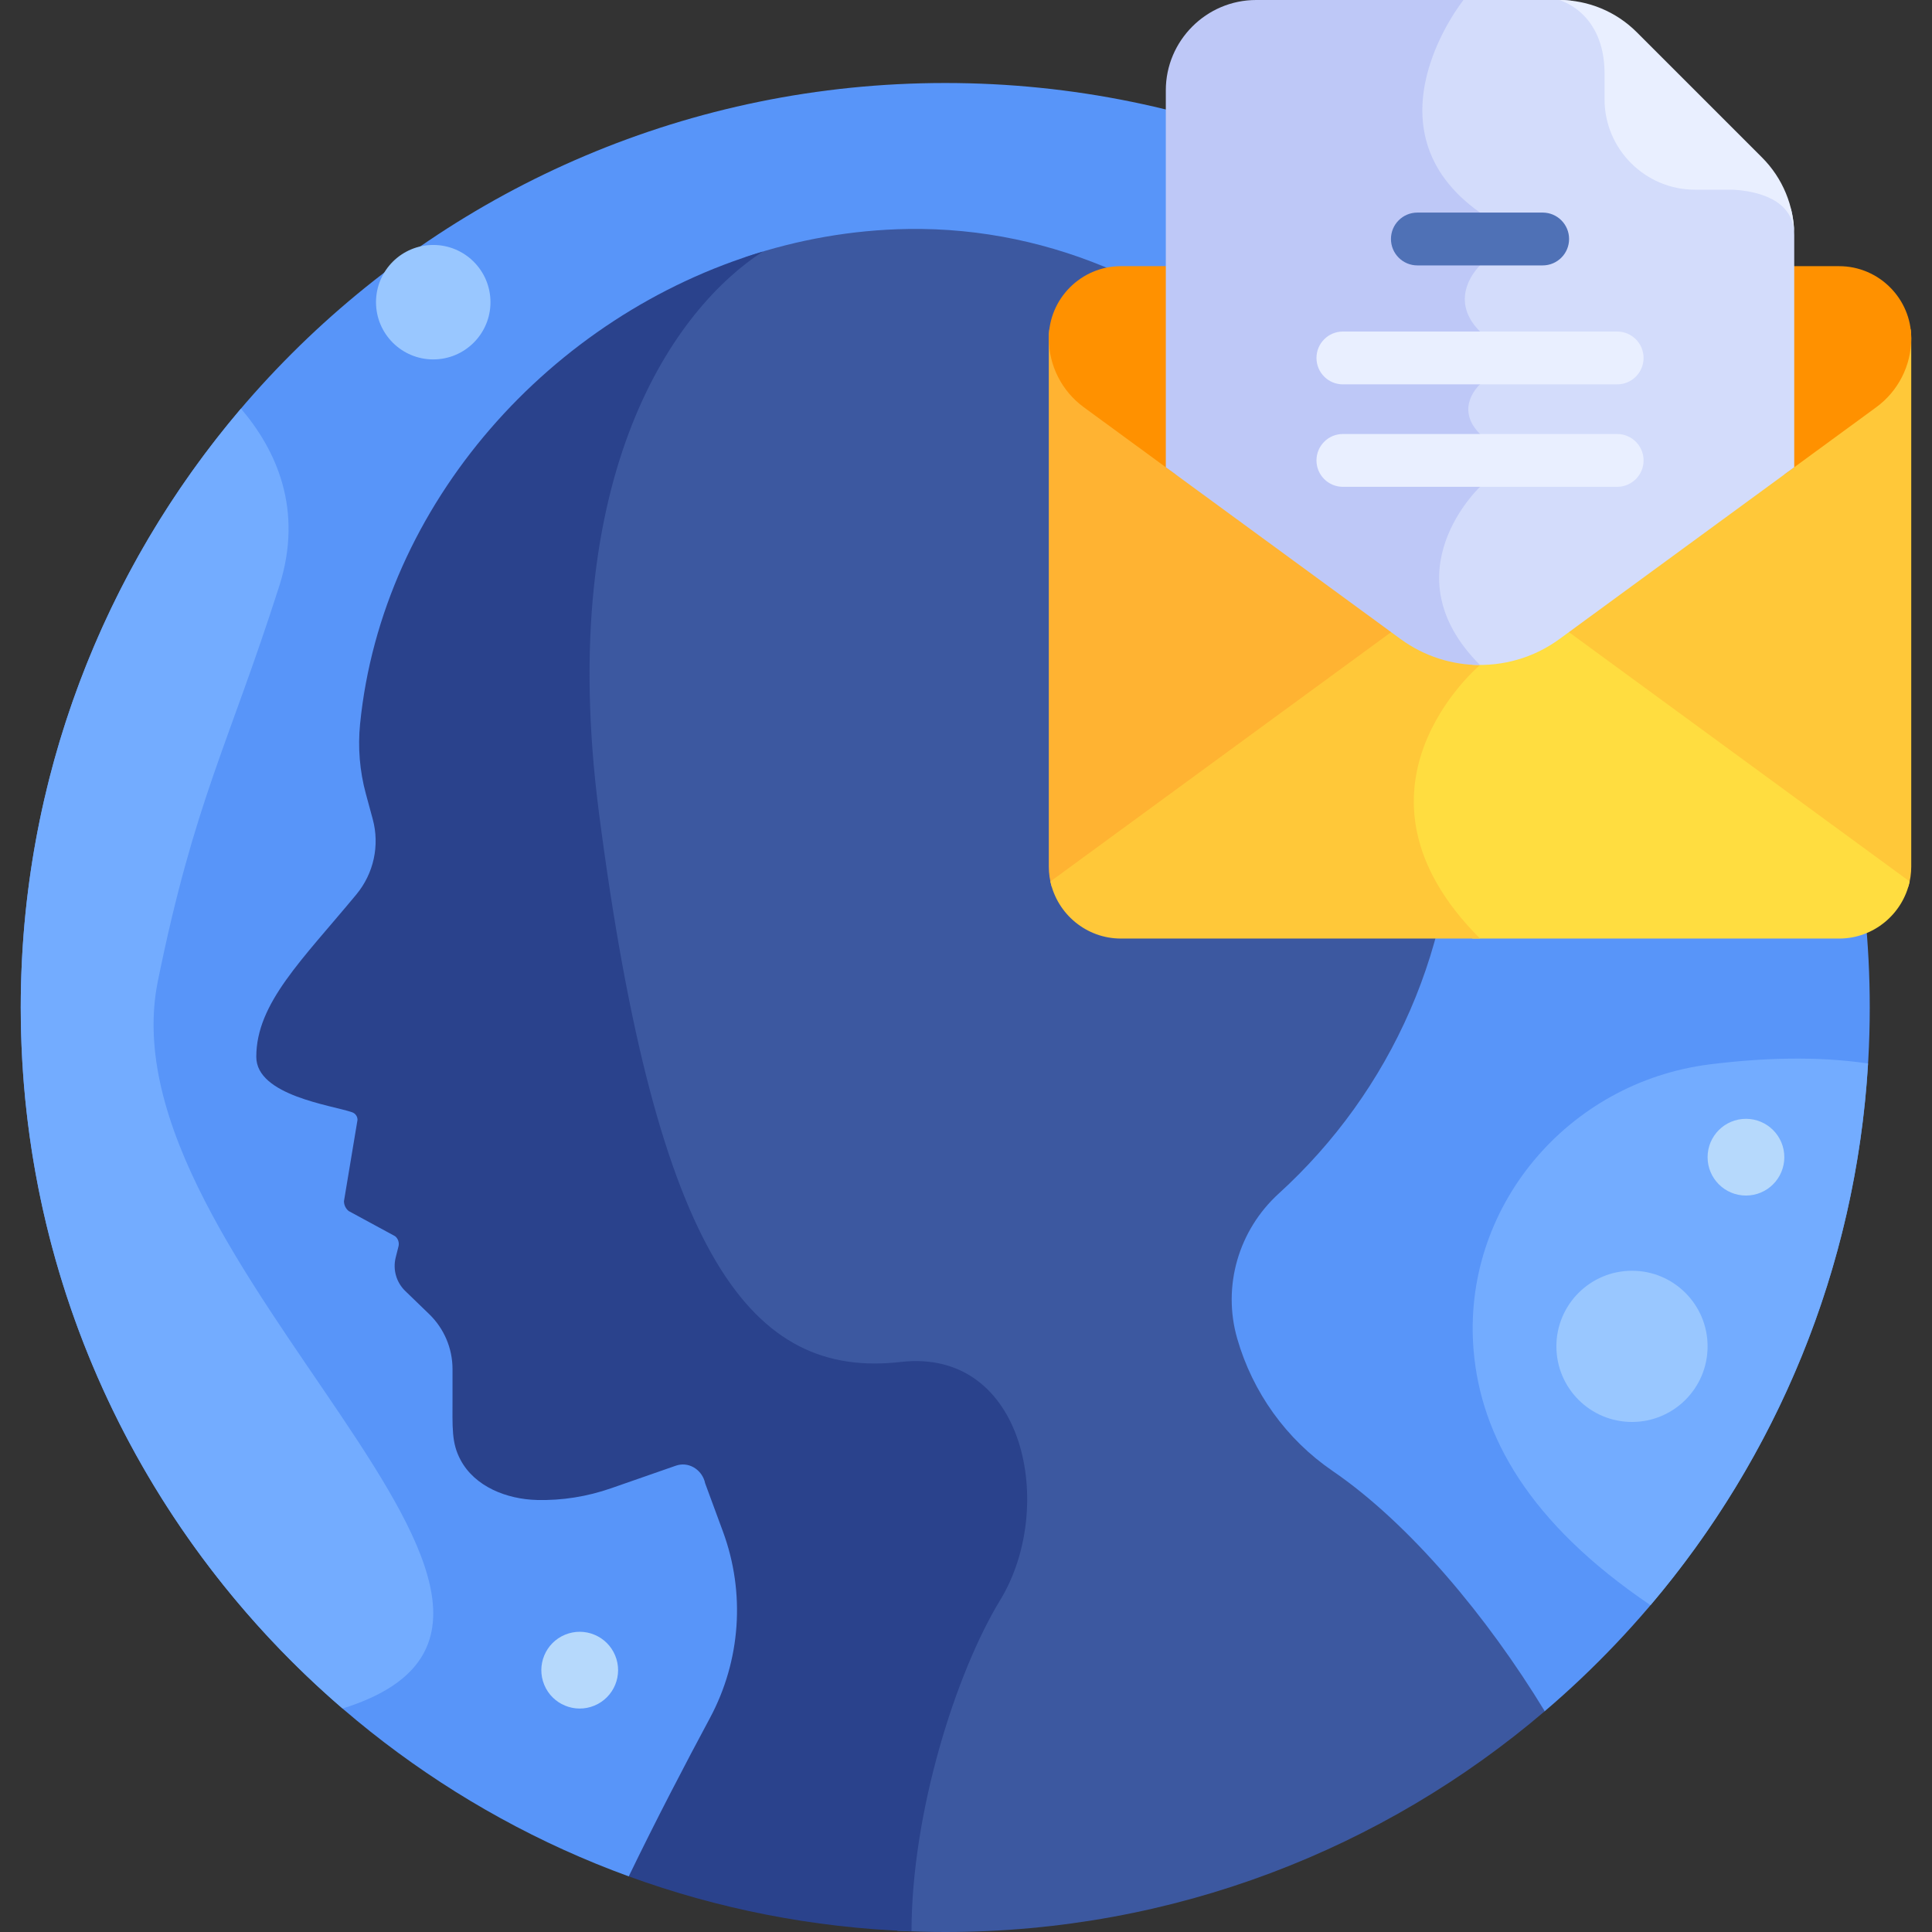 <svg id="Layer_1" enable-background="new 0 0 512 512" height="512" viewBox="0 0 512 512" width="512" xmlns="http://www.w3.org/2000/svg"><rect x="0" y="0" width="512" height="512" fill="#333333" stroke="none"/><g><path d="m409.377 453.49c52.699-44.938 86.127-111.807 86.127-186.492 0-135.311-109.691-245.002-245.002-245.002s-245.003 109.691-245.003 245.002c0 105.849 67.126 196.016 161.13 230.265z" fill="#5895f9"/><path d="m353.114 389.789c-12.246-8.377-21.142-20.805-25.242-35.065-3.987-13.868.359-28.723 11.029-38.437 29.554-26.908 47.737-66.087 46.48-109.489-2.258-77.979-66.802-147.341-144.804-146.116-14.761.232-29.187 2.82-42.871 7.385-22.753 15.176-54.385 59.42-42.739 149.235 15.364 118.49 40.673 150.008 80.004 145.513 32.943-3.765 41.257 38.59 26.354 63.062-11.56 18.983-22.977 54.761-23.501 85.799 4.199.214 8.425.323 12.677.323 60.625 0 116.098-22.032 158.875-58.51-15.206-24.991-35.814-49.712-56.262-63.7z" fill="#3c58a0"/><path d="m238.736 360.933c-39.331 4.495-64.64-27.023-80.004-145.513-11.765-90.734 20.639-134.024 43.436-148.756-56.225 16.789-100.93 66.897-106.742 125.193-.619 6.209-.105 12.48 1.529 18.502l1.824 6.723c1.886 6.954.271 14.386-4.323 19.936-14.438 17.445-26.535 28.85-26.535 43.051 0 10.272 20.004 12.822 25.392 14.69.859.298 1.433 1.104 1.433 2.013l-3.589 21.546c0 1.012.454 1.971 1.236 2.612l12.321 6.681c.795.652 1.142 1.705.891 2.702l-.739 2.932c-.806 3.198.158 6.583 2.529 8.875l6.348 6.138c3.95 3.819 6.18 9.079 6.18 14.573v7.277c0 8.312-.307 12.228 2.133 16.795 3.782 7.081 12.235 10.407 20.261 10.609 6.621.167 13.282-.895 19.62-3.104l17.157-5.979c.2-.07.401-.128.603-.177 3.276-.783 6.506 1.534 7.176 4.836l4.725 12.814c5.975 16.203 4.706 34.186-3.461 49.403-6.433 11.987-14.34 27.12-21.509 41.955 23.506 8.564 48.695 13.616 74.933 14.558.044-31.492 11.716-68.428 23.528-87.825 14.904-24.469 6.59-66.825-26.353-63.06z" fill="#2a428c"/><path d="m41.834 260c9.725-47.848 18.746-62.667 32.167-104.667 6.499-20.34-.84-36.145-10.139-47.038-36.39 42.755-58.363 98.159-58.363 158.703 0 74.287 33.068 140.845 85.28 185.776 79.235-24.714-64.116-118.132-48.945-192.774z" fill="#73acff"/><path d="m287.946 106.923c-5.491-4.018-8.769-10.479-8.769-17.283 0-.799.058-1.584.16-2.355h-1.244c-.096.773-.151 1.558-.151 2.355v139.986c0 1.862.275 3.661.777 5.366l91.075-66.645.658-1.05z" fill="#ffb332"/><path d="m506.35 87.285h-1.244c.102.771.16 1.556.16 2.355 0 6.804-3.278 13.265-8.769 17.283l-82.542 60.401.694 1.023 91.075 66.645c.503-1.704.777-3.504.777-5.366v-139.986c0-.798-.055-1.583-.151-2.355z" fill="#ffc839"/><path d="m414.649 166.699-1.385 1.014c-7.333 5.367-16.205 7.567-24.815 6.652.562.623 1.148 1.247 1.773 1.872 0 0-39.474 33.014 0 72.488h97.18c9.142 0 16.834-6.51 18.678-15.122z" fill="#ffdd40"/><path d="m392.221 248.726c-39.474-39.474 0-72.488 0-72.488-.571-.571-1.107-1.141-1.626-1.71-6.841-.312-13.611-2.566-19.417-6.814l-1.385-1.014-91.43 66.905c1.844 8.612 9.536 15.122 18.677 15.122h95.181z" fill="#ffc839"/><path d="m311.614 70.539h-14.573c-10.505 0-19.1 8.595-19.1 19.1 0 7.224 3.445 14.015 9.275 18.281l24.398 17.854z" fill="#ff9100"/><path d="m487.401 70.539h-14.573v55.235l24.398-17.854c5.83-4.266 9.275-11.057 9.275-18.281 0-10.504-8.595-19.1-19.1-19.1z" fill="#ff9100"/><path d="m474.67 55.487c-2.675-3.779-7.913-6.022-15.431-6.456h-10.089c-12.512 0-22.691-10.179-22.691-22.691v-6.807c0-11.736-5.963-17.085-9.809-19.315-1.152-.139-2.314-.218-3.486-.218h-27.329s-27.227 33.957 4.386 56.336v14s-9.068 8.456 0 17.523v14s-6.991 6.164 0 13.154v14s-24.323 22.794-.078 47.143c8.071.47 16.268-1.781 23.12-6.796l62.227-45.535v-61.498c0-2.324-.283-4.618-.82-6.84z" fill="#d3dcfb"/><path d="m332.878 0c-13.159 0-23.926 10.767-23.926 23.927v99.899l62.227 45.535c6.265 4.585 13.654 6.877 21.042 6.877-24.379-24.379 0-47.224 0-47.224v-14c-6.991-6.991 0-13.154 0-13.154v-14c-9.068-9.068 0-17.523 0-17.523v-14c-31.613-22.38-4.387-56.337-4.387-56.337z" fill="#bec8f7"/><path d="m466.963 41.739-33.212-33.211c-5.46-5.46-12.865-8.528-20.587-8.528 0 0 12.06 3.059 12.06 19.533v6.807c0 13.16 10.767 23.926 23.926 23.926h10.09c6.049.35 16.25 2.373 16.25 12.06 0-7.721-3.067-15.127-8.527-20.587z" fill="#e9efff"/><g><path d="m408.824 70.336h-33.206c-3.866 0-7-3.134-7-7s3.134-7 7-7h33.206c3.866 0 7 3.134 7 7s-3.134 7-7 7z" fill="#4f71b6"/></g><g><path d="m428.562 101.86h-72.682c-3.866 0-7-3.134-7-7s3.134-7 7-7h72.683c3.866 0 7 3.134 7 7-.001 3.866-3.135 7-7.001 7z" fill="#e9efff"/></g><g><path d="m428.562 129.014h-72.682c-3.866 0-7-3.134-7-7s3.134-7 7-7h72.683c3.866 0 7 3.134 7 7-.001 3.866-3.135 7-7.001 7z" fill="#e9efff"/></g><path d="m437.395 425.389c33.248-39.186 54.391-88.957 57.655-143.553-13.555-2.012-28.128-1.49-41.861.222-37.806 4.712-65.975 38.095-62.648 76.049 1.955 22.305 14.465 45.367 46.854 67.282z" fill="#73acff"/><circle cx="462.697" cy="306.667" fill="#b6d9fc" r="10.167"/><ellipse cx="153.471" cy="442.607" fill="#b6d9fc" rx="10.167" ry="10.167" transform="matrix(.924 -.383 .383 .924 -157.696 92.422)"/><g fill="#99c7ff"><circle cx="432.495" cy="356.798" r="20.035"/><circle cx="114.813" cy="80.083" r="15.167"/></g></g></svg>